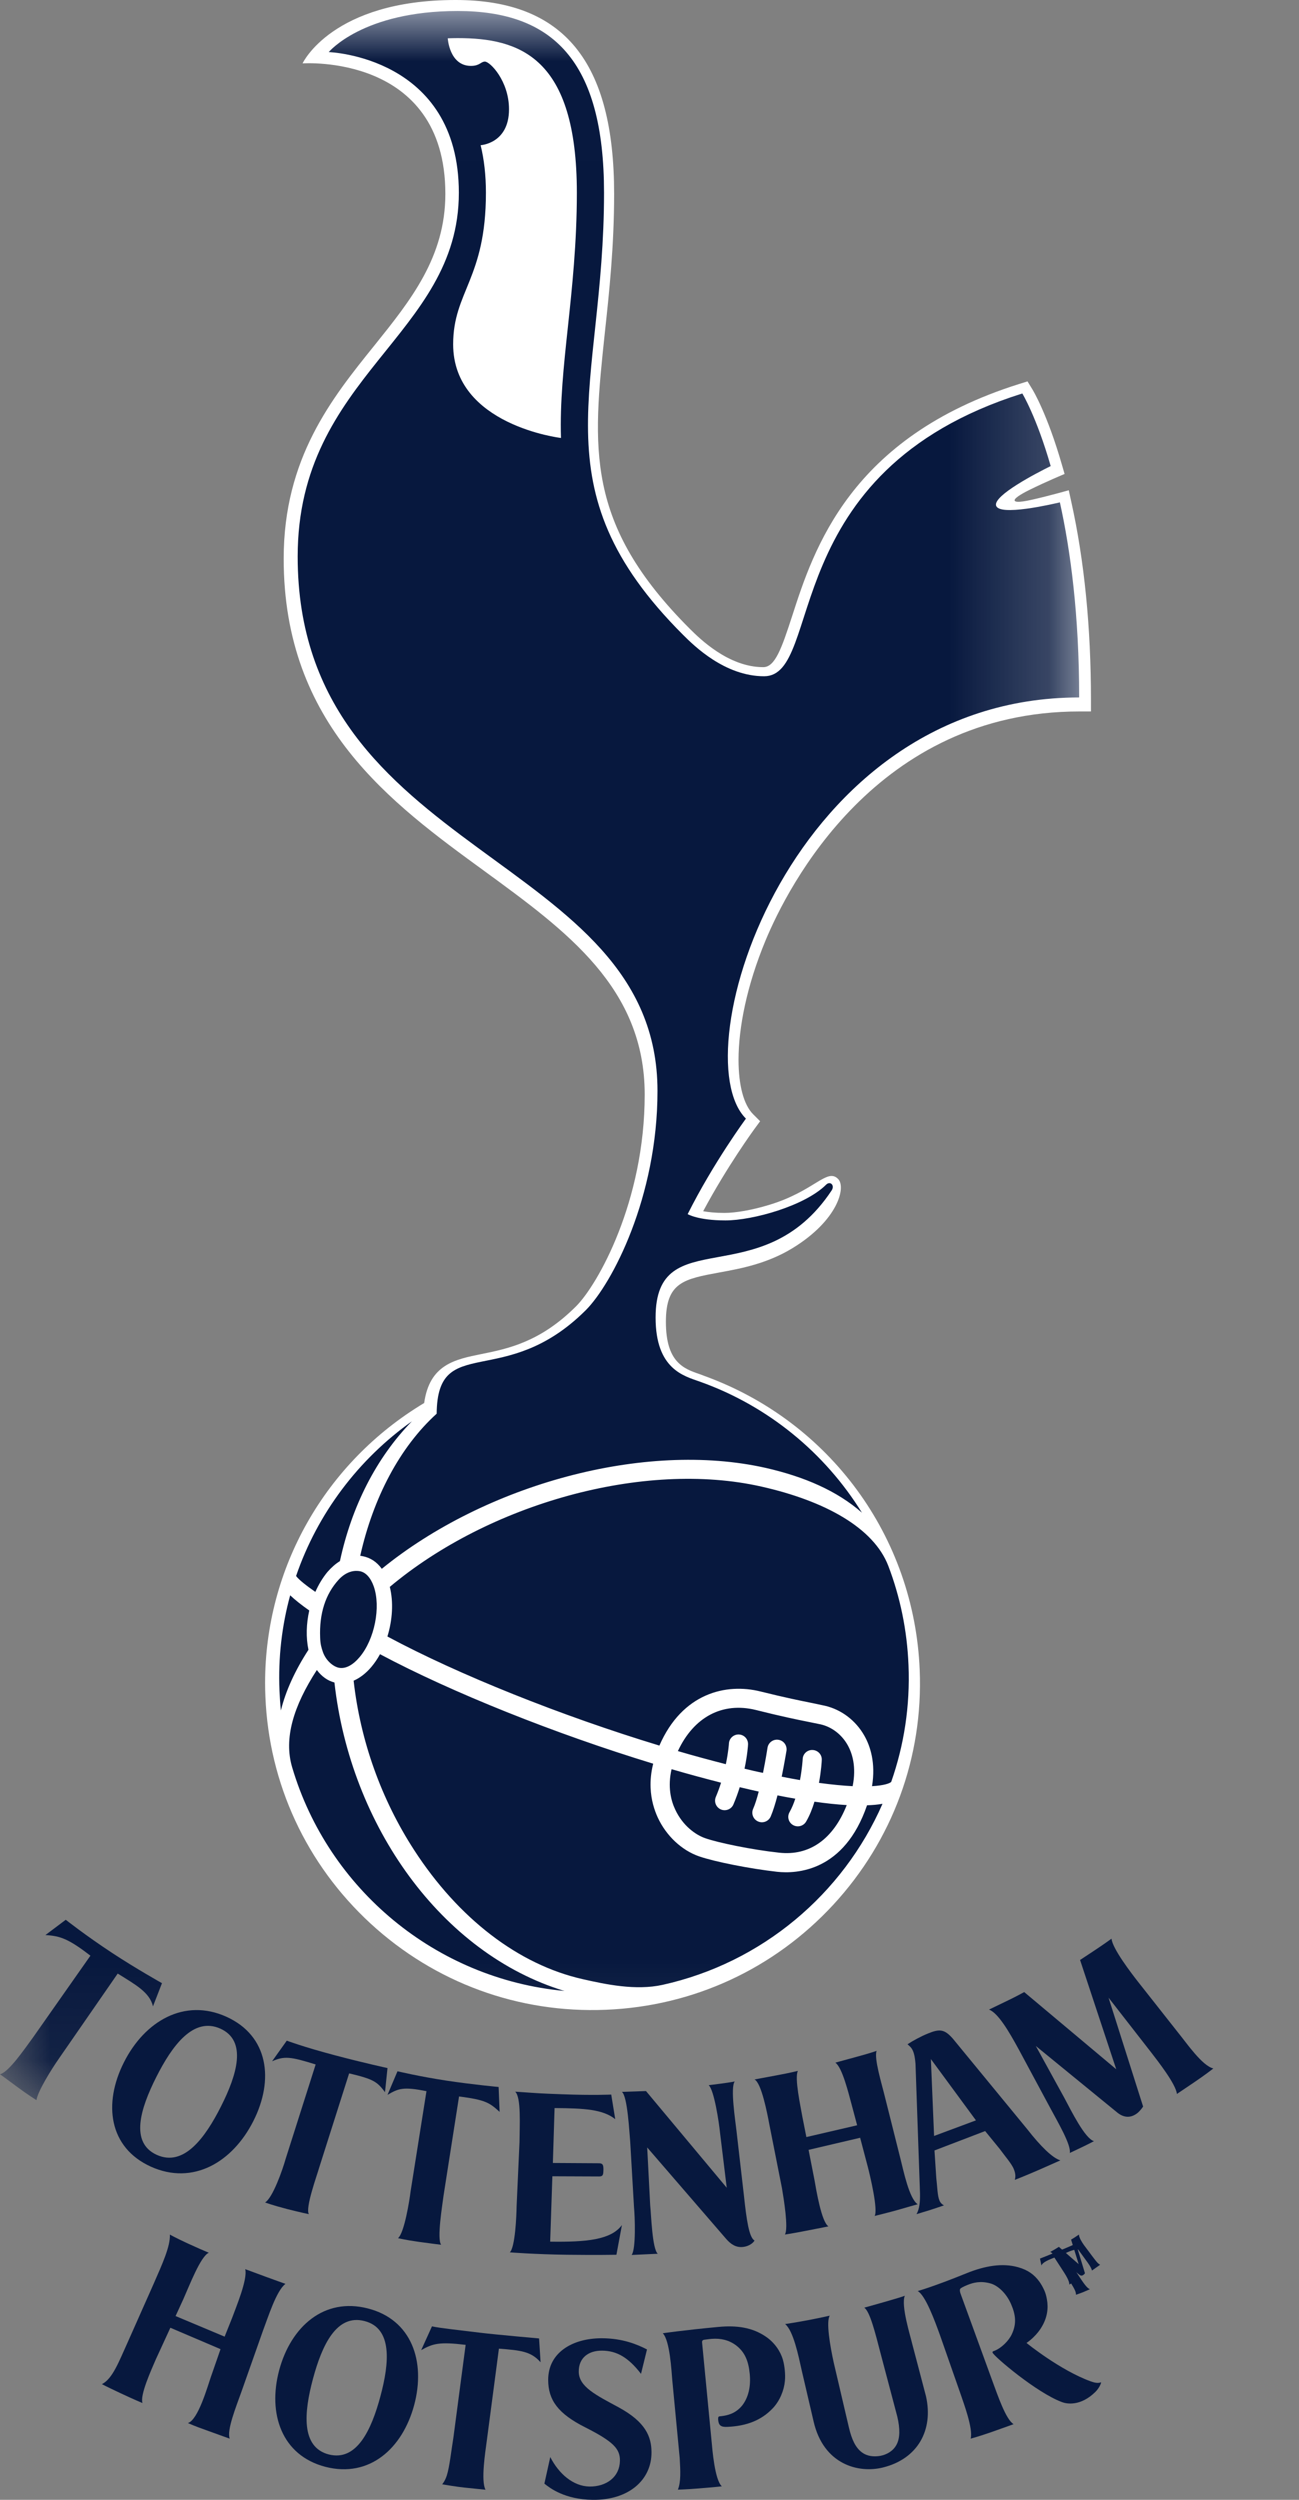 <?xml version="1.0" encoding="UTF-8" standalone="no"?>
<svg width="13px" height="25px" viewBox="0 0 13 25" version="1.1" xmlns="http://www.w3.org/2000/svg" xmlns:xlink="http://www.w3.org/1999/xlink">
    <rect x="0" y="0" width="13" height="25" fill="#808080" stroke="none"/>
    <!-- Generator: Sketch 42 (36781) - http://www.bohemiancoding.com/sketch -->
    <title>tottenham_crest</title>
    <desc>Created with Sketch.</desc>
    <defs>
        <polygon id="path-1" points="0.002 20.901 10.8 20.901 10.8 0.008 0.002 0.008"></polygon>
    </defs>
    <g id="Page-1" stroke="none" stroke-width="1" fill="none" fill-rule="evenodd">
        <g id="fixtures" transform="translate(-130, -608)">
            <g id="row_4" transform="translate(17, 608)">
                <g id="tottenham_crest" transform="translate(113, 0)">
                    <path d="M3.565,15.789 C3.523,15.782 3.438,15.782 3.353,15.874 C3.22,16.019 3.157,16.215 3.166,16.456 C3.169,16.518 3.178,16.552 3.195,16.602 C3.226,16.69 3.301,16.748 3.356,16.758 C3.421,16.77 3.495,16.732 3.563,16.651 C3.713,16.473 3.778,16.148 3.705,15.94 C3.674,15.854 3.625,15.8 3.565,15.789 Z M6.734,18.18 C6.81,18.342 6.94,18.435 7.038,18.469 C7.165,18.512 7.5,18.583 7.778,18.613 C8.084,18.647 8.322,18.477 8.458,18.135 C8.356,18.129 8.247,18.117 8.134,18.102 C8.112,18.17 8.085,18.239 8.05,18.3 C8.024,18.346 7.966,18.362 7.919,18.336 C7.873,18.31 7.857,18.251 7.883,18.205 C7.907,18.165 7.926,18.119 7.941,18.071 C7.882,18.061 7.822,18.05 7.762,18.038 C7.742,18.118 7.718,18.194 7.694,18.25 C7.673,18.299 7.616,18.321 7.567,18.3 C7.518,18.279 7.496,18.222 7.517,18.173 C7.537,18.128 7.556,18.066 7.574,18 C7.542,17.993 7.512,17.986 7.481,17.979 C7.449,17.972 7.416,17.964 7.383,17.956 C7.365,18.012 7.345,18.069 7.32,18.128 C7.3,18.177 7.243,18.2 7.194,18.179 C7.145,18.158 7.122,18.102 7.143,18.053 C7.163,18.005 7.181,17.957 7.195,17.911 C7.033,17.87 6.867,17.824 6.698,17.775 C6.657,17.952 6.692,18.09 6.734,18.18 Z M8.517,17.945 C8.556,17.75 8.514,17.615 8.466,17.532 C8.407,17.427 8.308,17.352 8.197,17.326 L8.075,17.301 C7.964,17.278 7.796,17.244 7.545,17.182 C7.209,17.098 6.921,17.252 6.761,17.594 C6.925,17.641 7.086,17.685 7.244,17.725 C7.269,17.603 7.274,17.518 7.274,17.517 C7.278,17.464 7.323,17.424 7.376,17.427 C7.429,17.43 7.47,17.475 7.466,17.528 C7.466,17.535 7.46,17.632 7.431,17.77 C7.462,17.778 7.493,17.785 7.524,17.792 C7.555,17.799 7.586,17.806 7.617,17.812 C7.644,17.677 7.662,17.563 7.662,17.561 C7.67,17.508 7.719,17.472 7.771,17.48 C7.824,17.488 7.86,17.537 7.852,17.589 C7.851,17.599 7.833,17.713 7.805,17.851 C7.869,17.863 7.931,17.874 7.989,17.884 C8.01,17.768 8.015,17.675 8.015,17.674 C8.018,17.621 8.063,17.58 8.116,17.583 C8.169,17.585 8.21,17.63 8.207,17.683 C8.207,17.691 8.202,17.788 8.179,17.913 C8.312,17.931 8.424,17.941 8.517,17.945 Z M9.079,16.731 C9.065,16.381 8.994,16.046 8.875,15.736 C8.73,15.355 8.243,15.085 7.601,14.941 C6.416,14.673 4.858,15.115 3.867,15.946 C3.905,16.098 3.894,16.279 3.843,16.444 C4.557,16.827 5.595,17.241 6.575,17.539 C6.806,17.011 7.247,16.91 7.592,16.996 C7.839,17.057 7.997,17.089 8.113,17.113 L8.24,17.139 C8.404,17.178 8.548,17.286 8.634,17.437 C8.695,17.544 8.751,17.713 8.713,17.945 C8.833,17.938 8.891,17.918 8.905,17.902 C9.033,17.537 9.096,17.141 9.079,16.731 Z M7.757,18.804 C7.489,18.774 7.131,18.704 6.975,18.65 C6.8,18.59 6.645,18.444 6.56,18.261 C6.525,18.185 6.493,18.084 6.487,17.961 C6.485,17.888 6.492,17.807 6.513,17.72 C5.532,17.422 4.492,17.007 3.768,16.622 C3.743,16.668 3.714,16.711 3.681,16.75 C3.627,16.814 3.565,16.861 3.502,16.887 C3.57,17.488 3.78,18.076 4.113,18.589 C4.554,19.269 5.156,19.735 5.806,19.882 C6.036,19.933 6.337,19.998 6.607,19.939 C7.605,19.718 8.42,19.029 8.818,18.123 C8.771,18.131 8.719,18.136 8.662,18.138 C8.435,18.803 7.955,18.826 7.757,18.804 Z M3.118,15.997 C3.151,15.923 3.192,15.855 3.24,15.797 C3.28,15.751 3.321,15.715 3.366,15.688 C3.483,15.141 3.729,14.654 4.088,14.286 C3.552,14.666 3.141,15.208 2.925,15.837 C2.953,15.876 3.03,15.935 3.118,15.997 Z M3.057,16.184 C2.979,16.128 2.913,16.076 2.865,16.031 C2.782,16.335 2.744,16.656 2.758,16.987 C2.76,17.054 2.765,17.12 2.772,17.186 C2.82,16.99 2.914,16.786 3.049,16.578 C3.023,16.456 3.027,16.317 3.057,16.184 Z M3.31,16.905 C3.241,16.888 3.18,16.845 3.134,16.78 C2.898,17.142 2.799,17.467 2.885,17.758 C3.248,18.978 4.328,19.88 5.622,20 C4.385,19.626 3.47,18.341 3.31,16.905 L3.31,16.905 Z" id="Fill-1" fill="#07183E"></path>
                    <path d="M4.56,0 C3.322,0 3.028,0.634 3.028,0.634 C3.028,0.634 4.457,0.531 4.457,1.939 C4.457,2.572 4.111,3.002 3.746,3.456 C3.32,3.984 2.839,4.583 2.839,5.587 C2.839,7.248 3.909,8.028 4.853,8.715 C5.675,9.315 6.452,9.881 6.452,10.946 C6.452,12.018 5.981,12.848 5.766,13.063 C5.406,13.423 5.081,13.488 4.82,13.541 C4.552,13.595 4.299,13.646 4.245,14.031 C3.254,14.625 2.653,15.683 2.653,16.831 C2.653,16.876 2.654,16.921 2.656,16.966 C2.691,17.838 3.066,18.645 3.709,19.237 C4.353,19.829 5.189,20.135 6.063,20.099 C6.938,20.064 7.746,19.69 8.339,19.049 C8.933,18.406 9.24,17.572 9.204,16.7 C9.15,15.368 8.303,14.213 7.046,13.759 L7.05,13.761 C7.05,13.76 7.033,13.754 7.033,13.754 C7.033,13.754 7.004,13.743 7.004,13.743 C6.845,13.689 6.664,13.626 6.664,13.219 C6.664,12.823 6.844,12.791 7.202,12.725 C7.415,12.686 7.675,12.638 7.93,12.483 C8.385,12.206 8.47,11.872 8.387,11.79 C8.275,11.677 8.151,11.914 7.693,12.051 C7.528,12.101 7.363,12.13 7.25,12.13 C7.157,12.13 7.088,12.122 7.037,12.113 C7.277,11.664 7.546,11.296 7.549,11.292 L7.607,11.213 L7.537,11.143 C7.444,11.05 7.391,10.857 7.391,10.599 C7.391,10.28 7.472,9.861 7.661,9.406 C7.884,8.869 8.77,7.115 10.803,7.115 L10.918,7.115 L10.918,6.999 C10.918,6.275 10.852,5.608 10.721,5.018 L10.696,4.903 C10.696,4.903 10.498,4.959 10.334,4.996 C10.314,5 10.161,5.038 10.154,5.005 C10.148,4.977 10.266,4.917 10.307,4.897 C10.462,4.82 10.654,4.74 10.654,4.74 L10.627,4.647 C10.482,4.142 10.337,3.901 10.33,3.891 L10.283,3.814 L10.197,3.841 C8.505,4.373 8.143,5.494 7.927,6.163 C7.821,6.489 7.756,6.672 7.638,6.672 C7.289,6.672 7,6.384 6.905,6.29 C5.85,5.237 5.931,4.478 6.053,3.328 C6.097,2.923 6.146,2.463 6.146,1.939 C6.146,0.616 5.642,0 4.56,0" id="Fill-2" fill="#FFFFFF"></path>
                    <g id="Group-6" transform="translate(0, 0.102)">
                        <mask id="mask-2" fill="white">
                            <use xlink:href="#path-1"></use>
                        </mask>
                        <g id="Clip-4"></g>
                        <path d="M3.601,15.611 C3.559,15.603 3.474,15.604 3.39,15.695 C3.257,15.84 3.194,16.035 3.204,16.276 C3.206,16.338 3.215,16.372 3.232,16.421 C3.264,16.509 3.338,16.567 3.393,16.577 C3.458,16.589 3.531,16.551 3.599,16.47 C3.749,16.293 3.813,15.969 3.74,15.762 C3.709,15.675 3.66,15.622 3.601,15.611 Z M8.533,17.761 C8.572,17.566 8.529,17.431 8.482,17.348 C8.423,17.244 8.325,17.169 8.214,17.143 L8.092,17.118 C7.981,17.096 7.815,17.062 7.565,16.999 C7.23,16.916 6.943,17.069 6.784,17.41 C6.947,17.458 7.108,17.501 7.264,17.541 C7.29,17.419 7.295,17.335 7.295,17.333 C7.298,17.281 7.344,17.241 7.396,17.244 C7.449,17.247 7.489,17.292 7.486,17.345 C7.486,17.352 7.48,17.448 7.451,17.586 C7.482,17.593 7.513,17.601 7.543,17.608 C7.575,17.615 7.605,17.622 7.636,17.628 C7.663,17.494 7.681,17.379 7.681,17.377 C7.689,17.325 7.738,17.289 7.79,17.297 C7.843,17.305 7.878,17.353 7.871,17.406 C7.869,17.415 7.851,17.529 7.823,17.666 C7.888,17.679 7.949,17.69 8.006,17.7 C8.028,17.584 8.033,17.492 8.033,17.49 C8.035,17.437 8.08,17.396 8.133,17.399 C8.186,17.402 8.227,17.446 8.224,17.499 C8.224,17.507 8.219,17.604 8.196,17.728 C8.329,17.746 8.44,17.756 8.533,17.761 Z M6.757,17.994 C6.832,18.156 6.962,18.249 7.06,18.282 C7.186,18.326 7.519,18.396 7.797,18.426 C8.101,18.46 8.339,18.291 8.474,17.95 C8.372,17.944 8.263,17.932 8.151,17.916 C8.13,17.985 8.103,18.054 8.068,18.114 C8.042,18.16 7.983,18.176 7.937,18.15 C7.891,18.124 7.875,18.066 7.902,18.02 C7.925,17.979 7.944,17.933 7.959,17.886 C7.9,17.876 7.84,17.865 7.781,17.853 C7.76,17.933 7.737,18.008 7.713,18.064 C7.692,18.113 7.635,18.135 7.587,18.114 C7.538,18.093 7.516,18.036 7.537,17.988 C7.557,17.943 7.576,17.881 7.593,17.815 C7.562,17.808 7.531,17.801 7.501,17.794 C7.469,17.787 7.436,17.779 7.403,17.771 C7.386,17.827 7.365,17.884 7.34,17.943 C7.32,17.991 7.264,18.014 7.215,17.994 C7.166,17.973 7.143,17.917 7.164,17.868 C7.184,17.82 7.202,17.772 7.216,17.726 C7.055,17.685 6.889,17.64 6.721,17.591 C6.68,17.767 6.715,17.905 6.757,17.994 Z M8.89,15.558 C8.744,15.178 8.259,14.909 7.621,14.765 C6.44,14.498 4.889,14.939 3.901,15.768 C3.939,15.919 3.928,16.099 3.877,16.264 C4.588,16.646 5.623,17.059 6.599,17.355 C6.828,16.829 7.268,16.728 7.611,16.814 C7.857,16.875 8.015,16.907 8.13,16.93 L8.257,16.957 C8.42,16.995 8.563,17.103 8.649,17.254 C8.71,17.36 8.765,17.529 8.727,17.761 C8.847,17.754 8.905,17.733 8.919,17.718 C9.047,17.353 9.109,16.959 9.092,16.55 C9.078,16.201 9.008,15.867 8.89,15.558 Z M7.776,18.617 C7.509,18.587 7.153,18.517 6.997,18.463 C6.823,18.403 6.668,18.258 6.583,18.075 C6.548,17.999 6.516,17.899 6.511,17.777 C6.508,17.703 6.515,17.623 6.537,17.536 C5.559,17.238 4.524,16.825 3.803,16.441 C3.778,16.487 3.749,16.53 3.716,16.569 C3.662,16.633 3.601,16.679 3.539,16.706 C3.606,17.304 3.814,17.891 4.146,18.402 C4.586,19.08 5.185,19.545 5.832,19.691 C6.062,19.743 6.362,19.807 6.63,19.748 C7.625,19.528 8.436,18.841 8.832,17.937 C8.785,17.946 8.733,17.95 8.677,17.952 C8.45,18.615 7.973,18.639 7.776,18.617 Z M3.156,15.818 C3.188,15.745 3.229,15.677 3.277,15.619 C3.317,15.573 3.358,15.537 3.402,15.51 C3.519,14.965 3.764,14.479 4.122,14.112 C3.588,14.491 3.178,15.032 2.963,15.659 C2.992,15.698 3.068,15.757 3.156,15.818 Z M3.095,16.004 C3.017,15.949 2.951,15.897 2.904,15.852 C2.821,16.155 2.783,16.475 2.797,16.806 C2.8,16.872 2.804,16.938 2.811,17.004 C2.859,16.809 2.952,16.605 3.087,16.397 C3.061,16.275 3.065,16.137 3.095,16.004 Z M3.347,16.724 C3.278,16.706 3.218,16.663 3.171,16.599 C2.937,16.96 2.838,17.283 2.924,17.573 C3.285,18.79 4.361,19.689 5.649,19.809 C4.418,19.436 3.507,18.155 3.347,16.724 Z M4.863,1.826 C4.863,1.651 4.845,1.493 4.81,1.35 C4.81,1.35 5.094,1.335 5.094,0.991 C5.094,0.707 4.904,0.514 4.853,0.514 C4.812,0.514 4.802,0.557 4.713,0.557 C4.497,0.557 4.481,0.281 4.481,0.281 C4.513,0.28 4.546,0.279 4.58,0.279 C5.199,0.279 5.773,0.467 5.773,1.826 C5.773,2.329 5.725,2.777 5.683,3.171 C5.641,3.561 5.603,3.924 5.614,4.278 C5.614,4.278 4.535,4.151 4.535,3.341 C4.535,2.814 4.863,2.686 4.863,1.826 Z M6.58,10.808 C6.58,11.872 6.125,12.737 5.863,13 C5.049,13.812 4.377,13.22 4.37,14.036 C4.001,14.37 3.735,14.877 3.605,15.457 C3.613,15.458 3.621,15.459 3.629,15.461 C3.705,15.475 3.771,15.518 3.821,15.587 C4.855,14.746 6.446,14.304 7.663,14.578 C8.05,14.666 8.378,14.808 8.626,15.026 C8.253,14.423 7.682,13.957 7.006,13.716 C6.846,13.659 6.561,13.593 6.561,13.074 C6.561,12.105 7.623,12.858 8.323,11.803 C8.357,11.751 8.308,11.705 8.267,11.746 C8.055,11.957 7.535,12.103 7.26,12.103 C6.985,12.103 6.882,12.04 6.882,12.04 C7.141,11.524 7.465,11.085 7.465,11.085 C6.816,10.437 7.909,6.873 10.8,6.873 C10.8,6.046 10.713,5.401 10.607,4.922 C10.538,4.938 9.993,5.066 9.968,4.952 C9.946,4.851 10.369,4.631 10.515,4.559 C10.373,4.065 10.231,3.833 10.231,3.833 C7.753,4.613 8.251,6.661 7.647,6.661 C7.254,6.661 6.945,6.356 6.835,6.246 C5.355,4.768 6.045,3.79 6.045,1.826 C6.045,0.504 5.53,0.008 4.58,0.008 C3.629,0.008 3.29,0.419 3.29,0.419 C3.29,0.419 4.592,0.461 4.592,1.826 C4.592,3.256 2.979,3.65 2.979,5.464 C2.979,8.482 6.58,8.426 6.58,10.808 L6.58,10.808 Z" id="Fill-3" fill="#07183E" mask="url(#mask-2)"></path>
                        <path d="M1.123,19.429 C1.365,19.588 1.621,19.731 1.621,19.731 L1.531,19.963 C1.498,19.823 1.358,19.747 1.178,19.635 L0.589,20.486 C0.517,20.589 0.376,20.814 0.365,20.901 C0.365,20.901 0.268,20.84 0.18,20.774 C0.088,20.705 0,20.642 0,20.642 C0.088,20.62 0.24,20.397 0.331,20.273 L0.905,19.456 C0.69,19.291 0.606,19.258 0.454,19.25 L0.658,19.097 C0.658,19.097 0.854,19.252 1.123,19.429" id="Fill-5" fill="#07183E" mask="url(#mask-2)"></path>
                    </g>
                    <path d="M10.743,22.449 L10.797,22.496 C10.747,22.494 10.705,22.514 10.651,22.538 L10.807,22.777 C10.837,22.821 10.88,22.888 10.908,22.893 C10.908,22.893 10.875,22.909 10.835,22.925 C10.801,22.938 10.768,22.949 10.768,22.949 C10.768,22.919 10.756,22.896 10.715,22.828 L10.552,22.577 C10.498,22.599 10.438,22.621 10.422,22.656 L10.408,22.587 C10.408,22.587 10.489,22.556 10.575,22.52 C10.676,22.479 10.743,22.449 10.743,22.449" id="Fill-7" fill="#07183E"></path>
                    <path d="M2.206,20.288 C1.936,20.167 1.724,20.455 1.564,20.772 C1.404,21.089 1.299,21.428 1.569,21.55 C1.839,21.672 2.052,21.382 2.212,21.065 C2.372,20.748 2.475,20.41 2.206,20.288 Z M1.51,21.668 C1.088,21.477 1.032,21.037 1.24,20.625 C1.448,20.212 1.846,19.979 2.266,20.169 C2.686,20.359 2.745,20.798 2.536,21.211 C2.328,21.623 1.932,21.858 1.51,21.668 L1.51,21.668 Z" id="Fill-8" fill="#07183E"></path>
                    <path d="M3.355,20.555 C3.643,20.631 3.878,20.682 3.878,20.682 L3.853,20.923 C3.775,20.819 3.74,20.793 3.494,20.735 L3.196,21.672 C3.172,21.757 3.053,22.082 3.091,22.143 C3.091,22.143 3.008,22.126 2.874,22.092 C2.724,22.053 2.653,22.026 2.653,22.026 C2.73,21.979 2.827,21.702 2.859,21.589 L3.159,20.646 C2.904,20.566 2.845,20.561 2.723,20.614 L2.87,20.408 C2.87,20.408 3.037,20.471 3.355,20.555" id="Fill-9" fill="#07183E"></path>
                    <path d="M4.464,20.807 C4.735,20.848 4.99,20.871 4.99,20.871 L5,21.12 C4.899,21.029 4.861,21 4.594,20.966 L4.439,21.957 C4.428,22.047 4.37,22.392 4.415,22.449 C4.415,22.449 4.321,22.438 4.192,22.42 C4.062,22.402 3.983,22.383 3.983,22.383 C4.046,22.333 4.098,22.007 4.109,21.916 L4.268,20.913 C4.036,20.867 3.989,20.885 3.878,20.95 L3.978,20.714 C3.978,20.714 4.195,20.766 4.464,20.807" id="Fill-10" fill="#07183E"></path>
                    <path d="M5.528,21.764 L5.506,22.418 C5.867,22.423 6.114,22.401 6.224,22.252 L6.169,22.549 C6.169,22.549 5.969,22.553 5.676,22.549 C5.355,22.545 5.102,22.525 5.102,22.525 C5.156,22.475 5.169,22.156 5.17,22.066 L5.199,21.424 C5.2,21.253 5.217,20.976 5.156,20.918 C5.418,20.936 5.385,20.935 5.625,20.944 C5.939,20.956 6.117,20.947 6.117,20.947 L6.157,21.193 C6.034,21.095 5.85,21.084 5.55,21.082 L5.533,21.631 L5.995,21.634 C6.036,21.634 6.039,21.656 6.039,21.7 C6.038,21.744 6.037,21.767 5.994,21.766 L5.528,21.764" id="Fill-11" fill="#07183E"></path>
                    <path d="M7.445,21.957 C7.471,22.2 7.496,22.375 7.551,22.407 C7.537,22.432 7.494,22.465 7.436,22.471 C7.366,22.479 7.313,22.444 7.265,22.388 L6.477,21.476 L6.507,22.056 C6.517,22.147 6.527,22.493 6.583,22.539 L6.321,22.551 C6.366,22.494 6.354,22.165 6.345,22.074 L6.307,21.419 C6.298,21.328 6.281,20.966 6.224,20.92 L6.465,20.912 L7.273,21.879 L7.205,21.322 C7.196,21.231 7.147,20.899 7.092,20.853 C7.092,20.853 7.121,20.85 7.219,20.837 C7.317,20.824 7.353,20.816 7.353,20.816 C7.307,20.873 7.36,21.214 7.37,21.305 L7.445,21.957" id="Fill-12" fill="#07183E"></path>
                    <path d="M9.013,21.595 C9.041,21.705 9.099,21.989 9.184,22.044 C9.184,22.044 9.055,22.08 8.977,22.103 C8.907,22.123 8.753,22.161 8.753,22.161 C8.789,22.1 8.708,21.76 8.686,21.675 L8.608,21.379 L8.092,21.5 L8.151,21.801 C8.168,21.898 8.222,22.225 8.291,22.265 C8.291,22.265 8.219,22.28 8.068,22.309 C7.942,22.334 7.855,22.347 7.855,22.347 C7.893,22.286 7.842,21.982 7.826,21.885 L7.7,21.249 C7.678,21.131 7.62,20.831 7.551,20.796 C7.551,20.796 7.618,20.784 7.765,20.756 C7.913,20.729 7.985,20.71 7.985,20.71 C7.949,20.781 8.013,21.069 8.03,21.17 L8.07,21.372 L8.578,21.254 L8.523,21.048 C8.493,20.938 8.43,20.676 8.36,20.628 C8.36,20.628 8.429,20.608 8.571,20.57 C8.712,20.532 8.773,20.51 8.773,20.51 C8.745,20.583 8.824,20.838 8.856,20.97 L9.013,21.595" id="Fill-13" fill="#07183E"></path>
                    <path d="M9.767,21.205 L9.316,20.592 L9.348,21.361 L9.767,21.205 Z M9.859,21.312 L9.352,21.506 L9.37,21.78 C9.381,21.873 9.381,21.958 9.402,22.007 C9.412,22.031 9.43,22.047 9.447,22.055 C9.447,22.055 9.394,22.074 9.307,22.102 C9.219,22.129 9.172,22.143 9.172,22.143 C9.202,22.091 9.209,22.021 9.207,21.932 L9.162,20.638 C9.158,20.591 9.152,20.546 9.136,20.509 C9.122,20.476 9.098,20.458 9.082,20.444 C9.139,20.407 9.212,20.367 9.285,20.337 C9.402,20.289 9.451,20.291 9.536,20.388 L10.28,21.293 C10.415,21.466 10.534,21.582 10.612,21.605 C10.612,21.605 10.536,21.639 10.393,21.702 C10.25,21.764 10.156,21.8 10.156,21.8 C10.164,21.77 10.165,21.739 10.146,21.693 C10.127,21.642 10.053,21.557 10.006,21.492 L9.859,21.312 L9.859,21.312 Z" id="Fill-14" fill="#07183E"></path>
                    <path d="M11.953,20.823 C11.853,20.89 11.778,20.941 11.778,20.941 C11.77,20.844 11.58,20.603 11.524,20.53 L11.094,19.978 L11.44,21.067 C11.426,21.088 11.402,21.118 11.379,21.135 C11.311,21.186 11.244,21.176 11.184,21.129 L10.366,20.461 L10.652,20.981 C10.722,21.112 10.857,21.386 10.948,21.413 C10.948,21.413 10.892,21.443 10.82,21.477 C10.749,21.511 10.706,21.531 10.706,21.531 C10.722,21.454 10.589,21.227 10.511,21.082 L10.193,20.491 C10.096,20.314 9.99,20.133 9.898,20.097 C9.969,20.063 9.99,20.053 10.091,20.004 C10.176,19.963 10.25,19.922 10.25,19.922 L11.171,20.694 L10.809,19.601 C10.809,19.601 10.858,19.569 10.95,19.508 C11.041,19.448 11.124,19.388 11.124,19.388 C11.131,19.485 11.323,19.735 11.393,19.824 L11.789,20.326 C11.874,20.43 12.031,20.66 12.143,20.686 C12.143,20.686 12.053,20.756 11.953,20.823" id="Fill-15" fill="#07183E"></path>
                    <path d="M10.847,22.451 L10.933,22.566 C10.958,22.597 10.983,22.637 11.01,22.649 C11.01,22.649 10.988,22.665 10.966,22.68 C10.944,22.695 10.928,22.707 10.928,22.707 C10.922,22.676 10.886,22.629 10.874,22.612 L10.783,22.487 L10.858,22.734 C10.855,22.739 10.849,22.746 10.844,22.749 C10.825,22.765 10.81,22.756 10.797,22.745 L10.618,22.596 L10.688,22.714 C10.705,22.745 10.735,22.801 10.759,22.813 C10.759,22.813 10.745,22.821 10.729,22.831 C10.715,22.84 10.701,22.847 10.701,22.847 C10.705,22.817 10.668,22.758 10.658,22.738 L10.58,22.603 C10.563,22.573 10.535,22.528 10.51,22.521 C10.51,22.521 10.534,22.508 10.558,22.494 C10.573,22.485 10.588,22.475 10.597,22.47 L10.795,22.643 L10.719,22.397 C10.726,22.394 10.738,22.386 10.756,22.375 C10.779,22.36 10.798,22.347 10.798,22.347 C10.797,22.377 10.831,22.428 10.847,22.451" id="Fill-16" fill="#07183E"></path>
                    <path d="M2.665,22.771 C2.749,22.802 2.857,22.84 2.857,22.84 C2.766,22.907 2.683,23.174 2.628,23.319 L2.419,23.911 C2.362,24.072 2.267,24.305 2.299,24.388 C2.299,24.388 2.183,24.347 2.09,24.313 C2.01,24.284 1.965,24.269 1.88,24.232 C1.983,24.204 2.08,23.857 2.111,23.769 L2.207,23.493 L1.705,23.279 L1.559,23.596 C1.512,23.705 1.399,23.954 1.426,24.032 C1.426,24.032 1.337,23.995 1.207,23.934 C1.054,23.862 1.02,23.843 1.02,23.843 C1.128,23.789 1.192,23.612 1.274,23.433 L1.537,22.841 C1.626,22.638 1.706,22.462 1.7,22.347 C1.7,22.347 1.747,22.375 1.877,22.435 C1.98,22.482 2.032,22.505 2.09,22.529 C2.008,22.562 1.894,22.861 1.834,22.995 L1.757,23.162 L2.248,23.368 L2.324,23.178 C2.359,23.081 2.481,22.792 2.454,22.693 C2.454,22.693 2.555,22.73 2.665,22.771" id="Fill-17" fill="#07183E"></path>
                    <path d="M3.648,23.212 C3.367,23.139 3.222,23.455 3.132,23.79 C3.042,24.125 3.01,24.473 3.29,24.546 C3.571,24.618 3.717,24.3 3.807,23.965 C3.897,23.63 3.929,23.284 3.648,23.212 Z M3.257,24.67 C2.818,24.556 2.678,24.138 2.794,23.703 C2.912,23.266 3.244,22.973 3.682,23.086 C4.119,23.198 4.262,23.614 4.145,24.052 C4.028,24.487 3.697,24.783 3.257,24.67 L3.257,24.67 Z" id="Fill-18" fill="#07183E"></path>
                    <g id="Group-22" transform="translate(4.184, 23.265)" fill="#07183E">
                        <path d="M0.241,1.58 C0.241,1.58 0.269,1.55 0.288,1.49 C0.315,1.406 0.332,1.243 0.353,1.116 L0.476,0.185 C0.213,0.153 0.147,0.172 0.031,0.238 L0.139,0 C0.221,0.018 0.403,0.037 0.624,0.064 C0.771,0.082 1.211,0.121 1.211,0.121 L1.226,0.359 C1.129,0.25 1.028,0.24 0.809,0.223 L0.686,1.157 C0.675,1.244 0.626,1.545 0.675,1.634 C0.622,1.629 0.534,1.619 0.461,1.612 C0.385,1.604 0.285,1.587 0.241,1.58" id="Fill-19"></path>
                        <path d="M2.336,1.257 C2.339,1.537 2.106,1.74 1.746,1.735 C1.467,1.731 1.32,1.618 1.264,1.573 L1.323,1.307 C1.409,1.476 1.553,1.599 1.715,1.602 C1.884,1.604 2.018,1.507 2.02,1.344 C2.022,1.225 1.955,1.153 1.673,1.01 C1.402,0.874 1.302,0.738 1.302,0.535 C1.302,0.26 1.548,0.119 1.837,0.119 C2.049,0.119 2.198,0.183 2.291,0.231 L2.231,0.475 C2.102,0.307 1.985,0.245 1.844,0.243 C1.706,0.241 1.607,0.314 1.608,0.453 C1.609,0.605 1.78,0.687 2.011,0.812 C2.276,0.957 2.335,1.102 2.336,1.257" id="Fill-21"></path>
                    </g>
                    <path d="M7.835,23.599 C7.845,23.633 7.851,23.673 7.854,23.705 C7.857,23.735 7.859,23.774 7.855,23.811 C7.847,23.904 7.804,24.012 7.731,24.087 C7.62,24.203 7.475,24.261 7.284,24.27 C7.21,24.275 7.192,24.252 7.187,24.199 L7.187,24.187 C7.187,24.187 7.185,24.166 7.201,24.165 L7.22,24.163 C7.277,24.156 7.361,24.139 7.428,24.056 C7.493,23.972 7.515,23.86 7.503,23.739 C7.491,23.613 7.454,23.523 7.37,23.458 C7.296,23.401 7.211,23.383 7.122,23.39 C7.122,23.39 7.087,23.393 7.047,23.399 C7.047,23.399 7.024,23.401 7.026,23.424 L7.121,24.41 C7.129,24.497 7.153,24.802 7.224,24.865 C7.224,24.865 7.143,24.874 6.991,24.886 C6.875,24.896 6.784,24.898 6.784,24.898 C6.815,24.822 6.81,24.711 6.802,24.58 L6.728,23.803 C6.72,23.714 6.705,23.409 6.633,23.334 C6.633,23.334 6.827,23.305 7.188,23.271 C7.376,23.253 7.53,23.277 7.663,23.367 C7.75,23.426 7.81,23.512 7.835,23.599" id="Fill-23" fill="#07183E"></path>
                    <path d="M9.267,23.964 C9.343,24.301 9.186,24.589 8.838,24.676 C8.593,24.738 8.241,24.648 8.142,24.215 L8.023,23.704 C7.991,23.561 7.94,23.308 7.857,23.242 C7.857,23.242 7.949,23.229 8.093,23.202 C8.237,23.174 8.304,23.158 8.304,23.158 C8.266,23.218 8.306,23.455 8.344,23.629 L8.496,24.278 C8.524,24.397 8.562,24.479 8.628,24.527 C8.677,24.563 8.743,24.572 8.811,24.56 C8.873,24.548 8.938,24.513 8.972,24.449 C9.008,24.383 9.008,24.287 8.98,24.168 L8.808,23.518 C8.761,23.339 8.707,23.116 8.649,23.078 C8.649,23.078 8.719,23.059 8.852,23.021 C8.952,22.992 9.012,22.975 9.055,22.959 C9.015,23.057 9.11,23.357 9.13,23.443 L9.267,23.964" id="Fill-24" fill="#07183E"></path>
                    <path d="M10.915,23.815 C10.951,23.828 10.989,23.837 11.02,23.824 C11.017,23.845 10.996,23.887 10.962,23.921 C10.814,24.066 10.676,24.041 10.629,24.023 C10.376,23.93 9.951,23.569 9.934,23.529 C9.934,23.529 9.929,23.519 9.94,23.514 L9.956,23.508 C10.022,23.481 10.097,23.409 10.127,23.341 C10.174,23.241 10.166,23.151 10.118,23.042 C10.068,22.927 9.981,22.855 9.913,22.836 C9.811,22.807 9.736,22.83 9.69,22.848 C9.69,22.848 9.629,22.871 9.611,22.888 C9.611,22.888 9.599,22.898 9.613,22.938 L9.934,23.818 C9.982,23.947 10.067,24.2 10.144,24.243 C10.144,24.243 10.057,24.275 9.926,24.321 C9.794,24.367 9.714,24.388 9.714,24.388 C9.741,24.289 9.64,24.022 9.615,23.947 L9.407,23.353 C9.355,23.209 9.261,22.953 9.184,22.912 C9.184,22.912 9.335,22.871 9.675,22.733 C9.856,22.66 10.032,22.629 10.19,22.674 C10.286,22.701 10.351,22.747 10.404,22.821 C10.424,22.85 10.439,22.878 10.452,22.907 C10.464,22.934 10.472,22.965 10.477,22.994 C10.494,23.084 10.48,23.179 10.426,23.269 C10.426,23.269 10.377,23.36 10.273,23.431 C10.273,23.431 10.607,23.703 10.915,23.815" id="Fill-25" fill="#07183E"></path>
                </g>
            </g>
        </g>
    </g>
</svg>